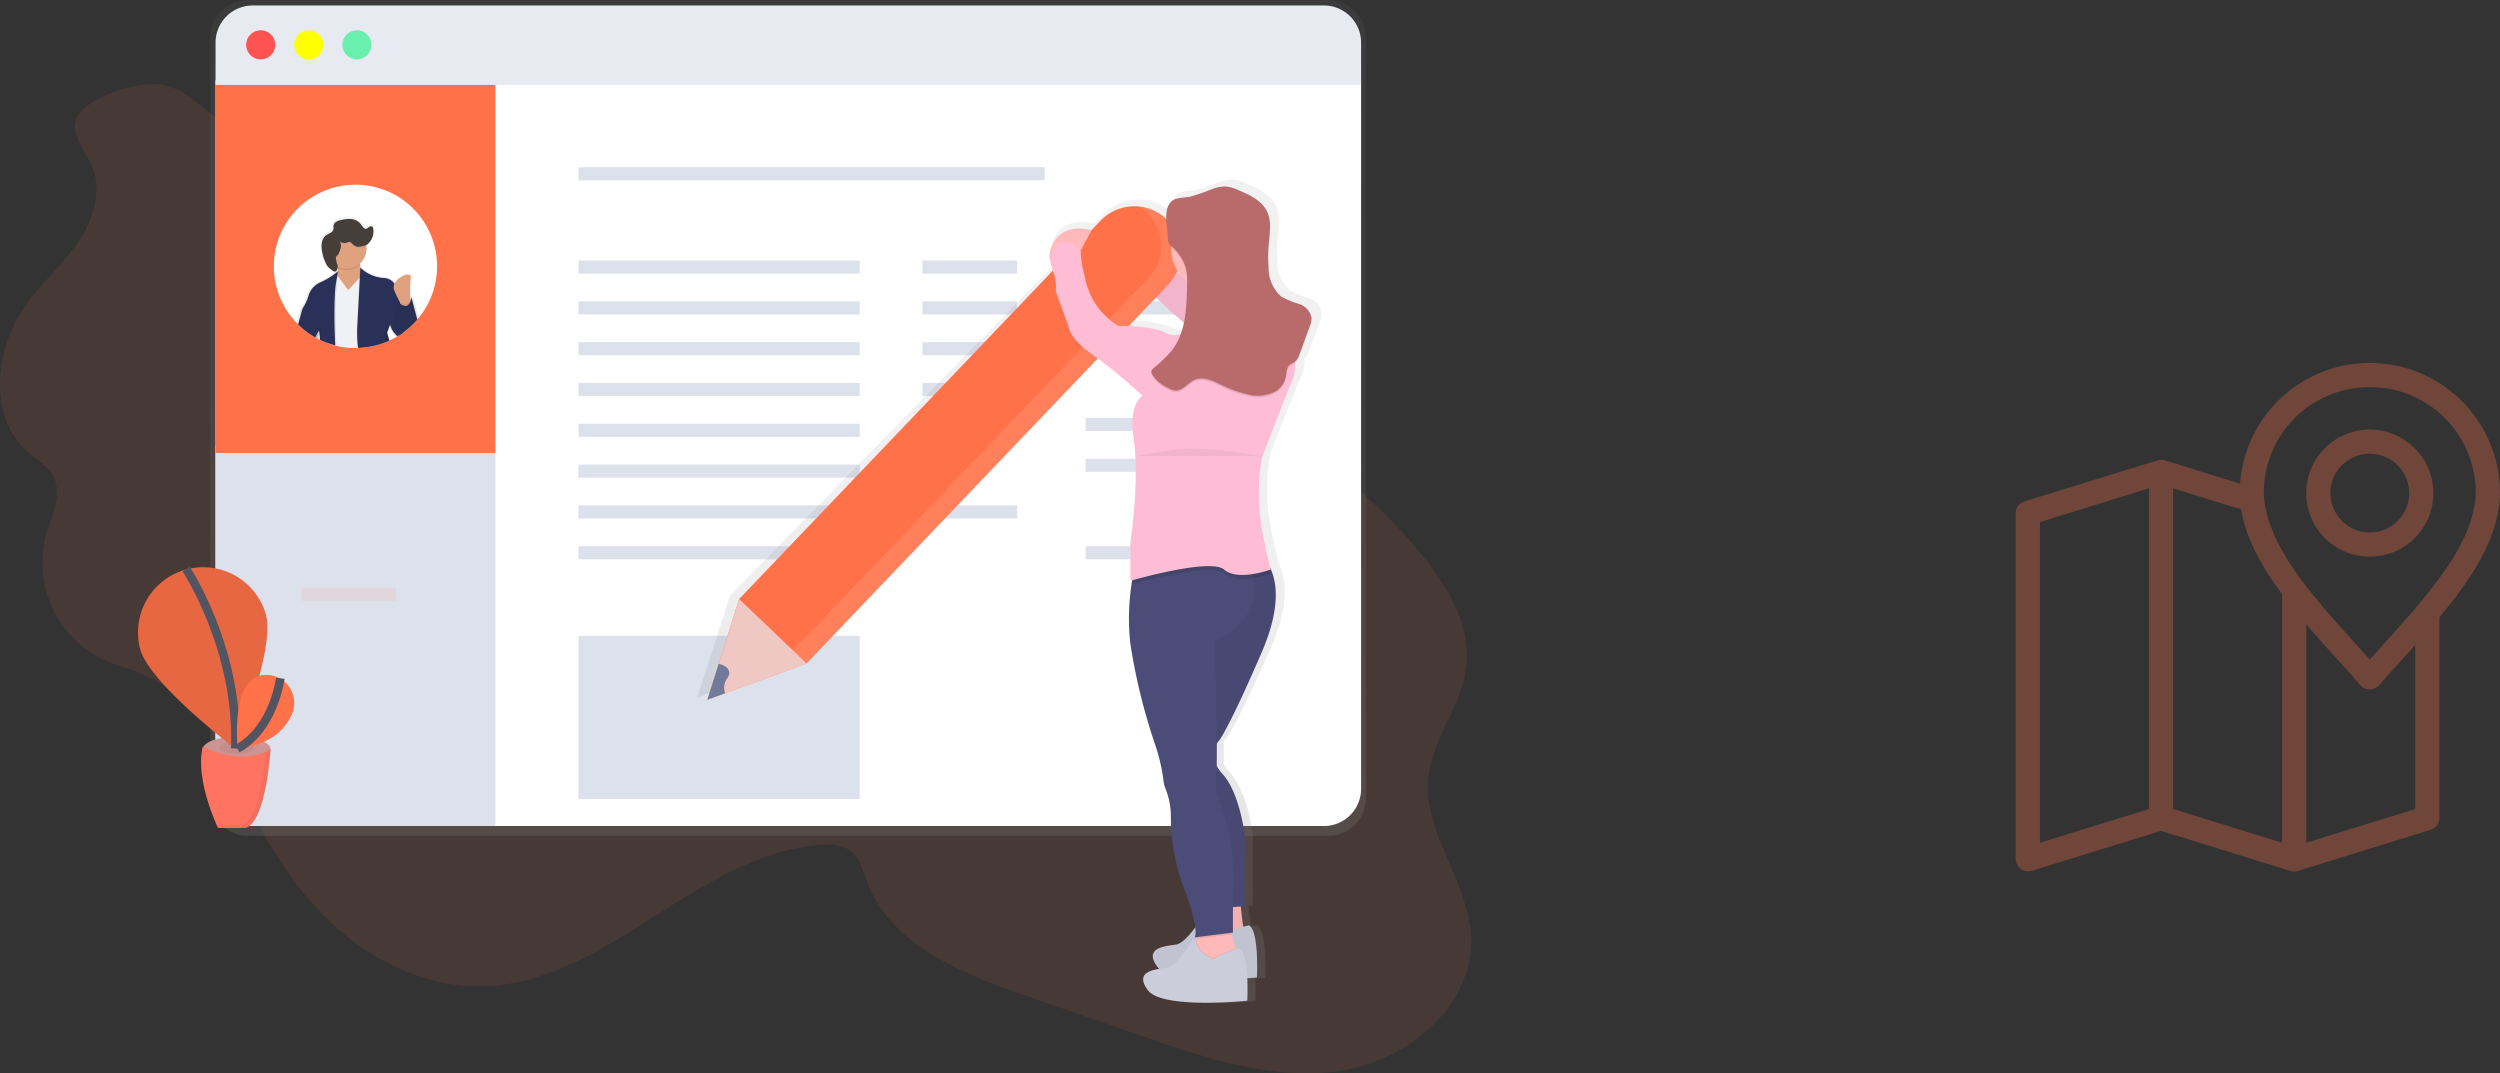 <svg xmlns="http://www.w3.org/2000/svg" xmlns:xlink="http://www.w3.org/1999/xlink" width="292.286" height="125.488" viewBox="0 0 292.286 125.488"><rect x="0" y="0" width="292.286" height="125.488" fill="#333333" stroke="none"/><defs><linearGradient id="a" x1="0.5" y1="1" x2="0.5" gradientUnits="objectBoundingBox"><stop offset="0" stop-color="gray" stop-opacity="0.251"/><stop offset="0.54" stop-color="gray" stop-opacity="0.122"/><stop offset="1" stop-color="gray" stop-opacity="0.102"/></linearGradient><linearGradient id="b" x1="0.501" y1="1" x2="0.501" y2="0" xlink:href="#a"/><linearGradient id="c" x1="0.704" y1="1" x2="0.704" y2="0" xlink:href="#a"/></defs><g transform="translate(-915 -670.115)"><g transform="translate(915.012 670.115)"><g transform="translate(-0.012 9.841)" opacity="0.1"><path d="M63.425,122.448c1.6,2.791.715,6.413-1.027,9.119s-4.22,4.854-6.151,7.435c-3.838,5.151-4.83,13.284.009,17.516,1.042.912,2.332,1.634,2.967,2.863.877,1.7.228,3.74-.434,5.537l-.055.148a12.613,12.613,0,0,0,8.091,16.424,20.016,20.016,0,0,1,9.825,6.173c2.231,2.7,3.52,6.026,4.992,9.2,2.66,5.737,6.094,11.223,10.839,15.4s10.937,6.946,17.257,6.718c14.436-.52,25.066-15.722,39.488-16.523a4.936,4.936,0,0,1,3.016.553c1.226.808,1.6,2.395,2.118,3.773,2.731,7.3,10.954,10.665,18.317,13.221l13.836,4.808c7.515,2.61,15.408,5.259,23.269,4.05s15.537-7.665,15.2-15.614c-.28-6.529-5.691-12.276-4.982-18.774.491-4.49,3.854-8.262,4.416-12.745.586-4.665-1.964-9.144-4.9-12.817-8.446-10.572-20.483-17.54-32.231-24.261-8.275-4.736-16.592-9.49-25.5-12.892-21.961-8.366-46.1-8.006-69.493-10.289-4.023-.393-8.229-.855-11.916-2.634-2.83-1.365-5.042-4.52-8.147-5.188-2.366-.509-5.866.542-7.932,1.692C60.527,117.455,61.565,119.211,63.425,122.448Z" transform="translate(-52.988 -113.521)" fill="#ff7249"/></g><path d="M340.042,50.93H213.683a4.4,4.4,0,0,0-4.383,4.426v88.863a4.4,4.4,0,0,0,4.383,4.426H340.042a4.4,4.4,0,0,0,4.383-4.426V55.356a4.4,4.4,0,0,0-4.383-4.426Z" transform="translate(-184.736 -50.93)" fill="url(#a)"/><path d="M347.184,110.81v82.814a4.346,4.346,0,0,1-4.346,4.346H217.6a4.346,4.346,0,0,1-4.346-4.346V110.81Z" transform="translate(-188.065 -101.395)" fill="#fff"/><path d="M245.967,382.3v44.474H217.6a4.39,4.39,0,0,1-4.346-4.431V382.3Z" transform="translate(-188.065 -330.201)" fill="#dde1ec"/><rect width="54.528" height="1.533" transform="translate(67.615 19.554)" fill="#dde1ec"/><rect width="32.886" height="1.533" transform="translate(67.615 30.459)" fill="#dde1ec"/><rect width="11.076" height="1.533" transform="translate(107.83 30.459)" fill="#dde1ec"/><g transform="translate(35.238 68.713)" opacity="0.1"><rect width="11.076" height="1.533" fill="#ff7249"/></g><rect width="11.076" height="1.533" transform="translate(107.83 44.773)" fill="#dde1ec"/><rect width="11.076" height="1.533" transform="translate(107.83 59.086)" fill="#dde1ec"/><rect width="11.076" height="1.533" transform="translate(107.83 35.231)" fill="#dde1ec"/><rect width="11.076" height="1.533" transform="translate(126.913 35.231)" fill="#dde1ec"/><rect width="11.076" height="1.533" transform="translate(107.83 40.001)" fill="#dde1ec"/><rect width="11.076" height="1.533" transform="translate(126.913 40.001)" fill="#dde1ec"/><rect width="11.076" height="1.533" transform="translate(126.913 48.862)" fill="#dde1ec"/><rect width="11.076" height="1.533" transform="translate(126.913 53.634)" fill="#dde1ec"/><rect width="11.076" height="1.533" transform="translate(126.913 63.858)" fill="#dde1ec"/><rect width="32.886" height="1.533" transform="translate(67.615 35.231)" fill="#dde1ec"/><rect width="32.886" height="1.533" transform="translate(67.615 40.001)" fill="#dde1ec"/><rect width="32.886" height="1.533" transform="translate(67.615 44.773)" fill="#dde1ec"/><rect width="32.886" height="1.533" transform="translate(67.615 49.544)" fill="#dde1ec"/><rect width="32.886" height="1.533" transform="translate(67.615 54.315)" fill="#dde1ec"/><rect width="32.886" height="1.533" transform="translate(67.615 59.086)" fill="#dde1ec"/><rect width="32.886" height="1.533" transform="translate(67.615 63.858)" fill="#dde1ec"/><rect width="32.717" height="43.622" transform="translate(25.185 9.33)" fill="#ff7249"/><path d="M347.184,59.344A4.346,4.346,0,0,0,342.839,55H217.6a4.346,4.346,0,0,0-4.346,4.346v4.942H347.184Z" transform="translate(-188.065 -54.36)" fill="#e8eaf1"/><circle cx="1.704" cy="1.704" r="1.704" transform="translate(28.763 3.536)" fill="#ff5252"/><circle cx="1.704" cy="1.704" r="1.704" transform="translate(34.386 3.536)" fill="#ff0"/><circle cx="1.704" cy="1.704" r="1.704" transform="translate(40.009 3.536)" fill="#69f0ae"/><path d="M275.7,197.831a9.5,9.5,0,0,1-2.126,6c-.052.064-.1.127-.157.19h0a.259.259,0,0,0-.028.035,9.6,9.6,0,0,1-1.646,1.508l-.079.058c-.109.077-.219.157-.33.223l-.077.049-.165.1a.832.832,0,0,1-.075.042.5.5,0,0,1-.064.039q-.363.212-.748.391c-.028.016-.06.028-.09.043s-.064.031-.1.044-.1.046-.157.066a9.287,9.287,0,0,1-1.7.535,9.513,9.513,0,0,1-1.69.206h-.311a9.525,9.525,0,0,1-2.228-.256l-.137-.033q-.481-.126-.943-.292c-.187-.069-.373-.145-.553-.225-.046-.02-.09-.039-.135-.061l-.137-.061-.12-.061h0l-.126-.064-.14-.074-.157-.09-.025-.014a9.579,9.579,0,0,1-1.852-1.369c-.047-.046-.1-.09-.142-.138s-.1-.1-.146-.148a9.542,9.542,0,1,1,16.387-6.644Z" transform="translate(-224.615 -166.69)" fill="#fff"/><path d="M287.209,221.37a2.735,2.735,0,0,1-.093.42.382.382,0,0,1-.021.063c0-.06-.011-.123-.014-.19h0a10.669,10.669,0,0,1,.053-2.459c.134-.615-.84-.428-1.489.123h0a1.712,1.712,0,0,0-.453.568c-.014-.019-.028-.036-.044-.055a1.714,1.714,0,0,0-1.289-.637,4.388,4.388,0,0,1-2.74-1.2c-.031-.127-.055-.253-.074-.38a1.045,1.045,0,0,0-.017-.119,2.369,2.369,0,0,0,.728-1.228v-.019a2.373,2.373,0,0,0,.06-.522,1.856,1.856,0,0,0-.008-.211.257.257,0,0,0-.008-.077c-.008-.025,0-.06-.013-.088a1.041,1.041,0,0,0,.115-.06,1.318,1.318,0,0,0,.509-.577v-.013a2.151,2.151,0,0,0,.1-.261h0a3.151,3.151,0,0,0,.131-.786c0-.033,0-.066,0-.1,0-.206-.041-.464-.242-.506-.266-.057-.459.344-.728.3a.408.408,0,0,1-.211-.127c-.182-.181-.305-.414-.487-.6a1.666,1.666,0,0,0-1.041-.442,3.931,3.931,0,0,0-1.145.105,1.928,1.928,0,0,0-.591.2.7.7,0,0,0-.354.486.688.688,0,0,0,0,.134v.2a.749.749,0,0,1-.011.086.718.718,0,0,1-.363.434c-.167.1-.352.168-.511.281a1.338,1.338,0,0,0-.492.786,2.08,2.08,0,0,0-.055.533,3.519,3.519,0,0,0,.027.484,5.2,5.2,0,0,0,.45,1.56,2.5,2.5,0,0,0,.223.393h0a.975.975,0,0,0,.068.086,2.373,2.373,0,0,0,.508.429l.108.074a.314.314,0,0,0,.269.069.285.285,0,0,0,.082-.047.629.629,0,0,0,.2-.5v-.025a.163.163,0,0,1,0,.027.256.256,0,0,1,0,.036h.016a2.359,2.359,0,0,1,0,.241.9.9,0,0,1,0,.1v.055l-.025.022h0c-.052.044-.146.121-.277.223h0a8.316,8.316,0,0,1-1.767,1.052,2.516,2.516,0,0,0-1.448,1.608,5.644,5.644,0,0,1-.687,1.489c-.075.11-.283.943-.525,1.8.047.052.1.1.146.148l.141.138a9.584,9.584,0,0,0,1.852,1.369l.025.014.157.09.14.074c0-.118-.016-.226-.024-.329a1.56,1.56,0,0,0-.016-.176c.036-.06.068-.113.1-.157,0,.046.011.1.016.157h0c.017.157.035.351.053.572a1.621,1.621,0,0,0,.016.22c0-.077-.008-.157-.014-.22l.119.061.137.061c.044.022.088.041.135.061.181.08.366.157.553.225a9.674,9.674,0,0,0,.943.292l.137.033a9.528,9.528,0,0,0,2.231.263h.311a9.512,9.512,0,0,0,1.7-.212,9.284,9.284,0,0,0,1.7-.535l.157-.066c.035-.014.066-.028.1-.044s.061-.027.09-.042c-.157-.552-.242-.906-.242-.906l.207-.533.025-.064.063-.165h0a.179.179,0,0,0,.017.061h0a2.5,2.5,0,0,0,.739,1.178.839.839,0,0,0,.075-.042l.165-.1.077-.049c.113-.074.222-.146.33-.223l.079-.058a9.591,9.591,0,0,0,1.646-1.508l.028-.035h0c.053-.063.105-.126.157-.19Zm-1.371.717a.187.187,0,0,1,.014.024l-.013-.011Z" transform="translate(-238.952 -186.83)" fill="url(#b)"/><path d="M297.494,250.412v.013l.011.011C297.5,250.426,297.5,250.42,297.494,250.412Zm-9.616,4.717c-.016-.22-.031-.418-.046-.588-.011-.119-.022-.226-.031-.314a.027.027,0,0,1,0-.013v-.063a3.617,3.617,0,0,0-.371.739l.025.014.157.09.14.074.126.064a1.626,1.626,0,0,0,.016.22c-.008-.076-.011-.148-.016-.219Zm2.093-8.988h0l.008.014h0a.039.039,0,0,1,0,.011.063.063,0,0,0-.008-.02Z" transform="translate(-250.582 -215.448)" fill="url(#c)"/><path d="M300.051,235.93s-.568,2.55.992,3.9-3.684,2.4-4.608,1.275.642-1.7.642-1.7.786-.638,0-2.55Z" transform="translate(-257.925 -206.844)" fill="#e0a17e"/><path d="M300.705,262.552a9.518,9.518,0,0,1-1.69.206H298.7a9.518,9.518,0,0,1-2.226-.259l-.137-.033q-.481-.126-.943-.292l-.157-2.358.682-3.266.4-1.924.113-.538.115.157.025.035.031.041,1.258,1.674,1.288-1.387.066-.072.354-.382.134-.143.063.486.226,1.747.42,3.221Z" transform="translate(-257.164 -222.081)" fill="#f0f1f5"/><path d="M323.495,258.258c-.108.077-.219.157-.33.223l-.077.049-.165.1a.838.838,0,0,1-.076.042.5.5,0,0,1-.064.039,2.528,2.528,0,0,1-.753-1.11q-.028-.082-.047-.167a.15.15,0,0,1,0-.027l-.09.236-.275.681s.082.333.228.862q-.077.036-.157.066a9.287,9.287,0,0,1-1.7.535,9.513,9.513,0,0,1-1.69.206h-.086a15.636,15.636,0,0,1-.083-2.2l.208-3.957.105-2,.058-1.1s.02.022.06.058.066.063.113.105h0a4.245,4.245,0,0,0,2.516,1.039,1.67,1.67,0,0,1,1.308.695,3.081,3.081,0,0,1,.533,1.36l.047.432h0l.013.123.017.157Z" transform="translate(-276.445 -219.325)" opacity="0.1"/><path d="M323.96,257.536l-.079.058c-.108.077-.219.157-.33.223l-.077.049-.165.1a2.607,2.607,0,0,1-.814-1.135h0a.439.439,0,0,1-.019-.057c-.017-.055-.033-.113-.046-.17l-.065.168-.088.228-.2.525s.093.377.256.959c-.033.016-.064.031-.1.044s-.1.046-.157.066a9.283,9.283,0,0,1-1.7.535,9.511,9.511,0,0,1-1.69.206,15.639,15.639,0,0,1-.1-2.346l.2-3.835.107-2.044.052-.964.009-.2a.312.312,0,0,0,.027.027,4.259,4.259,0,0,0,2.673,1.178,1.67,1.67,0,0,1,1.3.678,3.072,3.072,0,0,1,.547,1.377l.083.775V254h0l.017.157Z" transform="translate(-276.832 -218.659)" fill="#293158"/><path d="M280.13,253v.1l-.025.365-.088,1.248s-.052.36-.09,1.171c-.055,1.069-.088,2.921.039,5.77l-.137-.033q-.481-.126-.943-.292c-.187-.069-.373-.145-.553-.225-.046-.02-.09-.039-.135-.061-.046-.629-.1-1.014-.1-1.014a1.83,1.83,0,0,0-.107.157c-.027.042-.06.094-.094.157l-.008.014h0q-.046.079-.1.179a2.659,2.659,0,0,0-.116.256l-.157-.09-.025-.014a9.581,9.581,0,0,1-1.852-1.369c.253-.891.472-1.788.55-1.9a5.465,5.465,0,0,0,.668-1.457,2.47,2.47,0,0,1,1.415-1.572A5.739,5.739,0,0,0,280.127,253h0Z" transform="translate(-240.646 -221.23)" opacity="0.1"/><path d="M279.3,252.585a8.5,8.5,0,0,1-2.014,1.269,2.47,2.47,0,0,0-1.415,1.572,5.464,5.464,0,0,1-.668,1.457c-.077.115-.3,1.013-.55,1.906.046.047.094.093.142.138a9.575,9.575,0,0,0,1.852,1.369l.025.014a3.6,3.6,0,0,1,.346-.667l.008-.013c.055-.082.09-.126.09-.126s.014.1.035.291.047.472.072.8l.137.061c.044.022.088.041.135.061.181.08.366.157.553.225a9.7,9.7,0,0,0,.943.293c-.129-2.821-.1-4.679-.049-5.775.041-.884.1-1.275.1-1.275l.2-1.148.057-.324.027-.157Z" transform="translate(-239.812 -220.859)" fill="#293158"/><path d="M303.426,239.178a2.329,2.329,0,0,1-1.02-.234,4.583,4.583,0,0,0-.325-1.184l2.975-.92a5.7,5.7,0,0,0-.061,1.729,2.33,2.33,0,0,1-1.568.608Z" transform="translate(-262.929 -207.611)" opacity="0.1"/><circle cx="2.338" cy="2.338" r="2.338" transform="translate(38.159 26.75)" fill="#e0a17e"/><g transform="translate(44.962 37.944)" opacity="0.1"><path d="M339.326,294.262c-.184-.646-.286-1.071-.286-1.071l.354-.921a1.987,1.987,0,0,0,.121.377l.008.02-.2.525s.093.377.256.959c-.033.016-.064.031-.1.044S339.376,294.242,339.326,294.262Z" transform="translate(-339.04 -292.27)"/></g><path d="M347.733,258.589a13.754,13.754,0,0,1,0-3.047c.212-.992-2.479.142-1.913,1.487a11.567,11.567,0,0,0,1.134,2.126Z" transform="translate(-299.726 -223.055)" fill="#e0a17e"/><path d="M348.541,273.809a9.6,9.6,0,0,1-1.646,1.508l-.079.058c-.108.077-.219.157-.33.223a6.642,6.642,0,0,1-.676-.964l-.02-.036.568-2.976.06.061c.025.024.058.055.1.086h.008c.294.252.915.629,1.214-.248a2.648,2.648,0,0,0,.108-.472l.058.217h0l.035.127.629,2.373h0Z" transform="translate(-299.767 -236.442)" opacity="0.1"/><path d="M348.541,274.585a9.594,9.594,0,0,1-1.646,1.508l-.079.058c-.108.077-.219.157-.33.223l-.077.049a6.868,6.868,0,0,1-.619-.909l.02-.105.547-2.871a1.1,1.1,0,0,0,.077.079l.1.086a1.536,1.536,0,0,0,.14.107c.326.223.821.391,1.072-.393a2.646,2.646,0,0,0,.1-.447l.072.267Z" transform="translate(-299.767 -237.217)" fill="#293158"/><path d="M348.541,274.585a9.594,9.594,0,0,1-1.646,1.508l-.079.058c-.108.077-.219.157-.33.223l-.077.049a6.868,6.868,0,0,1-.619-.909l.02-.105.547-2.871a1.1,1.1,0,0,0,.077.079l.1.086a1.536,1.536,0,0,0,.14.107c.326.223.821.391,1.072-.393a2.646,2.646,0,0,0,.1-.447l.072.267Z" transform="translate(-299.767 -237.217)" opacity="0.02"/><path d="M289.748,294.057l-.008.013v-.024a1.725,1.725,0,0,1,.269-.646s.105.7.2,1.748c-.046-.02-.09-.039-.135-.061l-.137-.061c-.024-.338-.049-.613-.072-.8s-.035-.291-.035-.291S289.8,293.975,289.748,294.057Z" transform="translate(-252.529 -255.278)" opacity="0.1"/><path d="M295.08,217.045a.641.641,0,0,1,.4-.072.458.458,0,0,1,.157.11,1.4,1.4,0,0,0,.615.431,1.189,1.189,0,0,0,.461-.02,2.2,2.2,0,0,0,.758-.231,1.918,1.918,0,0,0,.728-1.607c.011-.206-.031-.472-.234-.516-.258-.055-.447.336-.708.294a.4.4,0,0,1-.2-.124c-.178-.178-.3-.406-.472-.585a1.621,1.621,0,0,0-1.013-.434,3.785,3.785,0,0,0-1.115.105,1.831,1.831,0,0,0-.574.2.69.69,0,0,0-.346.472c-.017.137.019.278-.008.413a.7.7,0,0,1-.352.426,5.194,5.194,0,0,0-.5.277,1.316,1.316,0,0,0-.48.764,2.589,2.589,0,0,0-.025.917,5.074,5.074,0,0,0,.437,1.528,2.165,2.165,0,0,0,.285.472,2.645,2.645,0,0,0,.574.472.349.349,0,0,0,.288.086.25.25,0,0,0,.08-.047.719.719,0,0,0,.157-.728,4.091,4.091,0,0,1-.182-.761.366.366,0,0,1,.041-.212.946.946,0,0,1,.142-.143.856.856,0,0,0,.157-.266,2.6,2.6,0,0,0,.244-.764,1.03,1.03,0,0,0-.137-.629A.813.813,0,0,0,295.08,217.045Z" transform="translate(-254.555 -188.601)" opacity="0.1"/><path d="M295.08,216.525a.642.642,0,0,1,.4-.072.458.458,0,0,1,.157.11,1.4,1.4,0,0,0,.615.431,1.188,1.188,0,0,0,.461-.02,2.2,2.2,0,0,0,.758-.231,1.918,1.918,0,0,0,.728-1.607c.011-.206-.031-.472-.234-.516-.258-.055-.447.336-.708.294a.4.4,0,0,1-.2-.124c-.178-.178-.3-.406-.472-.585a1.621,1.621,0,0,0-1.013-.434,3.786,3.786,0,0,0-1.115.105,1.829,1.829,0,0,0-.574.2.69.69,0,0,0-.346.472c-.017.137.019.278-.008.413a.7.7,0,0,1-.352.426,5.215,5.215,0,0,0-.5.277,1.316,1.316,0,0,0-.48.764,2.589,2.589,0,0,0-.025.917,5.074,5.074,0,0,0,.437,1.528,2.165,2.165,0,0,0,.285.472,2.643,2.643,0,0,0,.574.472.349.349,0,0,0,.288.086.25.25,0,0,0,.08-.047.719.719,0,0,0,.157-.728,4.091,4.091,0,0,1-.182-.761.366.366,0,0,1,.041-.212.944.944,0,0,1,.142-.143.856.856,0,0,0,.157-.266,2.6,2.6,0,0,0,.244-.764,1.03,1.03,0,0,0-.137-.629A.813.813,0,0,0,295.08,216.525Z" transform="translate(-254.555 -188.163)" fill="#463e3b"/><ellipse cx="3.96" cy="1.454" rx="3.96" ry="1.454" transform="translate(23.701 86.135)" fill="#cd9494"/><ellipse cx="2.02" cy="0.742" rx="2.02" ry="0.742" transform="translate(25.641 86.685)" opacity="0.05"/><path d="M202.692,606s4.365,2.424,7.921.324c0,0-.484,8.407-2.91,9.215h-3.231S201.723,609.874,202.692,606Z" transform="translate(-178.993 -518.73)" fill="#ff7361"/><path d="M170.466,477.912c1.112,4.061-3.627,15.63-3.627,15.63s-9.966-7.547-11.078-11.606a7.623,7.623,0,0,1,14.705-4.023Z" transform="translate(-139.386 -406.05)" fill="#ff7249"/><path d="M170.466,477.912c1.112,4.061-3.627,15.63-3.627,15.63s-9.966-7.547-11.078-11.606a7.623,7.623,0,0,1,14.705-4.023Z" transform="translate(-139.386 -406.05)" opacity="0.1"/><path d="M191.45,474.17s6.2,9.366,5.737,20.969" transform="translate(-169.693 -407.627)" fill="none" stroke="#535461" stroke-miterlimit="10" stroke-width="1"/><path d="M234.144,553.173s-5.632-3.061-4.913,8.237c0,0,4.693-.168,6.358-4a3.321,3.321,0,0,0-1.362-4.193Z" transform="translate(-201.48 -473.89)" fill="#ff7249"/><path d="M234.576,555.32s-.726,5.865-5.006,8.218" transform="translate(-201.819 -476.018)" fill="none" stroke="#535461" stroke-miterlimit="10" stroke-width="1"/><path d="M219.932,608.278c-.157,1.934-.835,7.94-2.865,8.617h-2.9c.093.206.149.324.149.324h3.234c2.423-.81,2.909-9.22,2.909-9.22A5.893,5.893,0,0,1,219.932,608.278Z" transform="translate(-188.84 -520.416)" opacity="0.05"/><rect width="32.886" height="19.085" transform="translate(67.615 74.337)" fill="#dde1ec"/><path d="M644.462,200.179a1.364,1.364,0,0,0,0-.186,2.166,2.166,0,0,0-1.509-1.618,10.654,10.654,0,0,1-2.171-.888,4.483,4.483,0,0,1-1.513-3.47c-.03-.4-.042-.8-.044-1.209s.025-.851.063-1.275a21.253,21.253,0,0,0,.157-2.14,4.112,4.112,0,0,0-.377-1.957c-.641-1.267-2.082-1.915-3.415-2.467a3.593,3.593,0,0,0-3.311-.1,26.742,26.742,0,0,1-2.693.89,12.186,12.186,0,0,0-1.572.209c-.978.358-1.187,1.237-1.171,2.2v.182c-.1-.09-.2-.175-.3-.256l-.06-.047a3.622,3.622,0,0,0-.335-.241l-.057-.036a5.632,5.632,0,0,0-.753-.41l-.039-.017q-.2-.086-.4-.157l-.025-.009a5.736,5.736,0,0,0-.859-.226h0a5.718,5.718,0,0,0-5.113,1.607l-1.08,1.1h0c-4.91-1.1-5.13,3.165-5.13,3.165l.036-.008-.013.03a15.2,15.2,0,0,0,.423,1.6l-37.918,38.729-3.833,11.88,2.152-.767,9.833-3.512,35.209-35.967a65.862,65.862,0,0,1,5.374,4.382s-1.7.9-1.069,5.011c.769,5.031-.387,12.193-.387,12.193v4.632l.217-.06c-.027.157-.055.314-.082.5a26.429,26.429,0,0,0-.135,7.031,69.227,69.227,0,0,0,2.905,11.625,21.209,21.209,0,0,1,1.066,4.253,3.967,3.967,0,0,0,.248,1.093,8.689,8.689,0,0,1,.679,3.281,23.275,23.275,0,0,0,1.493,8.292,22.128,22.128,0,0,1,1.454,4.874c-.7.921-1.607,1.926-2.325,2.027-1.355.189-3.971.377-2.228,2.646a1.609,1.609,0,0,0,.2.215c-1.324.214-2.78.686-1.365,2.525,1.744,2.269,12.01,1.229,12.01,1.229s.066-1.258,0-2.645c.72-.05,1.165-.1,1.165-.1s.291-5.482-.969-6.144a2.658,2.658,0,0,0-.679.167c-.135-.758-.239-1.7-.3-2.4l.5-.038v-8.223s-.582-5.1-2.712-7.372a4.585,4.585,0,0,1-.7-.943c.016-.656.017-1.572.009-2.63a2.183,2.183,0,0,1,.3-.4s1.162-1.415,5.133-10.4c2.343-5.3,1.821-8.355,1-9.974-.157-.575-.566-2.218-1.1-5.243a23.214,23.214,0,0,1,.1-7.657s2.516-6.522,3.681-9.168a4.306,4.306,0,0,0,.327-2.02,1.935,1.935,0,0,0,.58-.943l1.193-3.184a2.551,2.551,0,0,0,.233-1.069Zm-16.207-5.732a4.842,4.842,0,0,0,.432.575h0s-.178-.186-.472-.484C628.23,194.508,628.242,194.477,628.255,194.447Zm-5.868,6.536,3.285-3.355c1.135,1.038,2.35,2.1,3.366,2.97a9.72,9.72,0,0,1-.384,1.316,1.786,1.786,0,0,1-1.729-.1A12.2,12.2,0,0,0,622.387,200.982Z" transform="translate(-489.948 -163.513)" fill="url(#a)"/><path d="M868.817,210.5s-2.435,1.406-1.686,3.38a6.684,6.684,0,0,1,3.56,2.624c1.03,1.874,8.995,8.619,8.995,8.619l5.808-2.91s-2.02-2.7-8.411-4.581c0,0-3.773-4.039-5.08-4.787A27.966,27.966,0,0,1,868.817,210.5Z" transform="translate(-739.02 -185.412)" fill="#febdd5"/><path d="M868.817,210.5s-2.435,1.406-1.686,3.38a6.684,6.684,0,0,1,3.56,2.624c1.03,1.874,8.995,8.619,8.995,8.619l5.808-2.91s-2.02-2.7-8.411-4.581c0,0-3.773-4.039-5.08-4.787A27.966,27.966,0,0,1,868.817,210.5Z" transform="translate(-739.02 -185.412)" opacity="0.05"/><path d="M582.747,250.214l42.259-44.238a5.453,5.453,0,0,1,7.7-.176h0a5.453,5.453,0,0,1,.176,7.7l-42.252,44.244-11.594,4.245Z" transform="translate(-496.344 -180.18)" fill="#ff7249"/><path d="M630.373,205.266h0a5.453,5.453,0,0,1,.176,7.7l-42.257,44.238-8.7,3.184L579,262.241,590.594,258l42.263-44.222a5.453,5.453,0,0,0-.176-7.7h0a5.428,5.428,0,0,0-3.193-1.479A5.471,5.471,0,0,1,630.373,205.266Z" transform="translate(-496.311 -180.431)" fill="#fff" opacity="0.1"/><path d="M529.747,445.45l7.886,7.533-9.512,3.481-2.082.761,1.319-4.187Z" transform="translate(-443.344 -375.415)" fill="#efc8c4"/><path d="M580.326,544.63a2.322,2.322,0,0,1,.811.325.924.924,0,0,1,.415.906,2.174,2.174,0,0,1-.327.593,1.85,1.85,0,0,0-.137,1.6l-2.088.761Z" transform="translate(-496.311 -467.009)" fill="#727a9c"/><path d="M956.577,718.775s.281,4.122.75,4.591-4.217.75-4.217.75l.656-5.346Z" transform="translate(-811.602 -613.77)" fill="#ffb9b9"/><path d="M956.577,718.775s.281,4.122.75,4.591-4.217.75-4.217.75l.656-5.346Z" transform="translate(-811.602 -613.77)" opacity="0.05"/><path d="M921.447,732.031a9,9,0,0,0-3,1.218,3.254,3.254,0,0,1-2.248-2.53s-1.967,3.372-3.28,3.56-3.841.374-2.156,2.624,11.617,1.219,11.617,1.219S922.665,732.687,921.447,732.031Z" transform="translate(-775.442 -623.841)" fill="#cbcdda"/><path d="M921.447,732.031a9,9,0,0,0-3,1.218,3.254,3.254,0,0,1-2.248-2.53s-1.967,3.372-3.28,3.56-3.841.374-2.156,2.624,11.617,1.219,11.617,1.219S922.665,732.687,921.447,732.031Z" transform="translate(-775.442 -623.841)" opacity="0.05"/><path d="M946.155,741.015l-.656,1.78-4.309-1.219.245-1.767.06-.426.157-1.179s3.654-.943,3.654-.472a7.265,7.265,0,0,0,.24,1.141c.157.576.338,1.233.472,1.665C946.1,740.828,946.155,741.015,946.155,741.015Z" transform="translate(-801.556 -629.639)" fill="#ffb9b9"/><path d="M930.869,485.3a2.559,2.559,0,0,0-.008,2.607,4.536,4.536,0,0,0,.673.934c2.061,2.248,2.624,7.308,2.624,7.308V504.3l-1.406.108-2.248.173-3.38-13.864s-1.967-10.119-1.03-11.9,1.78-12.929,1.78-12.929l.778-.8,1.846-1.912h5.346a3.591,3.591,0,0,1,1.039,1.162c.9,1.484,1.7,4.57-.758,10.268-3.841,8.9-4.965,10.306-4.965,10.306A2.163,2.163,0,0,0,930.869,485.3Z" transform="translate(-788.619 -398.356)" fill="#4c4c78"/><path d="M930.869,485.3a2.559,2.559,0,0,0-.008,2.607,4.536,4.536,0,0,0,.673.934c2.061,2.248,2.624,7.308,2.624,7.308V504.3l-1.406.108-2.248.173-3.38-13.864s-1.967-10.119-1.03-11.9,1.78-12.929,1.78-12.929l.778-.8,1.846-1.912h5.346a3.591,3.591,0,0,1,1.039,1.162c.9,1.484,1.7,4.57-.758,10.268-3.841,8.9-4.965,10.306-4.965,10.306A2.163,2.163,0,0,0,930.869,485.3Z" transform="translate(-788.619 -398.356)" opacity="0.05"/><path d="M947.188,738.877l-4.058.506.157-1.179s3.654-.943,3.654-.472A7.262,7.262,0,0,0,947.188,738.877Z" transform="translate(-803.191 -629.639)" opacity="0.1"/><path d="M902.506,465.739s.233,7.375.272,12.01c.008,1.049,0,1.958-.008,2.607a5.766,5.766,0,0,1-.075,1.028,6.522,6.522,0,0,0,.281,2.717,27.04,27.04,0,0,1,1.687,11.617v4.122l-4.5.563s.75-.563-1.311-6a23.719,23.719,0,0,1-1.445-8.22,8.8,8.8,0,0,0-.657-3.251,4.013,4.013,0,0,1-.233-1.085,21.466,21.466,0,0,0-1.03-4.217,70,70,0,0,1-2.811-11.525,26.83,26.83,0,0,1,.13-6.97,17.409,17.409,0,0,1,.338-1.744s9.158-5.764,12.617-1.78a4.51,4.51,0,0,1,.786,1.311,8.66,8.66,0,0,1,.442,1.459C908.053,463.679,902.506,465.739,902.506,465.739Z" transform="translate(-760.529 -390.808)" fill="#4c4c78"/><circle cx="4.778" cy="4.778" r="4.778" transform="translate(136.918 24.34)" fill="#ffb9b9"/><path d="M935.994,239.567s1.967,5.528,0,8.432,6.276,1.967,6.276,1.967l3.185-3.841s-3.748,0-3.931-6.558S935.994,239.567,935.994,239.567Z" transform="translate(-796.921 -207.452)" fill="#ffb9b9"/><path d="M910.6,457.885a12.287,12.287,0,0,1-2.088.524,4.258,4.258,0,0,1-3.347-.524c-.472-.421-1.652-.472-3.064-.338a52.543,52.543,0,0,0-7.768,1.613,17.447,17.447,0,0,1,.338-1.744s9.158-5.764,12.617-1.78h2a3.591,3.591,0,0,1,1.039,1.162C910.5,457.544,910.6,457.885,910.6,457.885Z" transform="translate(-762.063 -390.824)" opacity="0.1"/><path d="M946.155,752.856l-.656,1.78-4.309-1.218.245-1.767a3.031,3.031,0,0,0,2,1.86,15.278,15.278,0,0,1,2.578-1.129C946.1,752.669,946.155,752.856,946.155,752.856Z" transform="translate(-801.556 -641.48)" opacity="0.1"/><path d="M914.3,749.311a9,9,0,0,0-3,1.218,3.255,3.255,0,0,1-2.248-2.53s-1.967,3.372-3.28,3.559-3.841.371-2.154,2.624,11.617,1.218,11.617,1.218S915.519,749.967,914.3,749.311Z" transform="translate(-769.42 -638.404)" fill="#cbcdda"/><path d="M833.19,224.172s.212-4.228,4.962-3.137l-1.219,2.284Z" transform="translate(-710.536 -194.139)" fill="#ffb9b9"/><path d="M855.48,242.425s-4.591-.75-5.809-1.687a1.9,1.9,0,0,1-2.624.843c-1.681-.937-5.621-.843-5.621-.843a8.482,8.482,0,0,1-3.931-5.809,11.406,11.406,0,0,1-.472-3.091s-2.435-2.53-3.654.843c.472,2.343.843,2.156.75,4.028l1.5,4.122s.094,1.406,2.811,3.28a60.522,60.522,0,0,1,5.809,4.778s-1.64.89-1.03,4.965c.744,4.981-.374,12.086-.374,12.086v4.591s9.369-2.717,10.962-1.311,5.434,0,5.434,0a53.366,53.366,0,0,1-1.124-5.434,23.666,23.666,0,0,1,.094-7.589s2.435-6.465,3.56-9.088-.843-6.184-2.811-7.495-2.7-.524-2.7-.524S859.691,241.582,855.48,242.425Z" transform="translate(-710.688 -202.627)" fill="#febdd5"/><path d="M911.085,196.745a1.662,1.662,0,0,0,.1.572,1.8,1.8,0,0,0,.439.546,5.461,5.461,0,0,1,1.564,2.45,7.457,7.457,0,0,1,.148,1.981c-.041,2.69-.157,5.594-1.814,7.7a16.8,16.8,0,0,1-2.133,2.055.643.643,0,0,0-.223.307.561.561,0,0,0,.069.371,4.008,4.008,0,0,0,1.748,1.546,2.216,2.216,0,0,0,1,.379c.852.028,1.415-.873,2.19-1.226,1.129-.516,2.395.2,3.516.736a12.385,12.385,0,0,0,2.538.885,4.489,4.489,0,0,0,3.564-.358,2.722,2.722,0,0,0,1.11-1.737c.082-.458.069-.989.415-1.3.179-.157.423-.226.615-.368a1.9,1.9,0,0,0,.569-.943l1.154-3.155a2.6,2.6,0,0,0,.225-1.06,2.122,2.122,0,0,0-1.459-1.6,10.035,10.035,0,0,1-2.1-.88,4.5,4.5,0,0,1-1.464-3.44,16.577,16.577,0,0,1,.019-2.649c.115-1.307.37-2.7-.212-3.876-.621-1.258-2.014-1.9-3.3-2.445a4.523,4.523,0,0,0-1.542-.447,4.4,4.4,0,0,0-1.66.351,25.9,25.9,0,0,1-2.605.882,11.542,11.542,0,0,0-1.517.208C910.279,192.888,911.085,195.331,911.085,196.745Z" transform="translate(-774.558 -168.797)" opacity="0.1"/><path d="M911.077,195.521a1.656,1.656,0,0,0,.1.572,1.806,1.806,0,0,0,.439.546,5.462,5.462,0,0,1,1.564,2.45,7.458,7.458,0,0,1,.148,1.981c-.041,2.69-.157,5.594-1.814,7.7a16.809,16.809,0,0,1-2.133,2.055.641.641,0,0,0-.225.3.56.56,0,0,0,.069.371,4.008,4.008,0,0,0,1.748,1.546,2.216,2.216,0,0,0,1,.379c.852.028,1.415-.873,2.19-1.226,1.129-.516,2.395.2,3.516.736a12.4,12.4,0,0,0,2.538.885,4.49,4.49,0,0,0,3.564-.358,2.722,2.722,0,0,0,1.11-1.737c.082-.457.069-.989.415-1.3.179-.157.423-.226.615-.368a1.9,1.9,0,0,0,.569-.943l1.154-3.155a2.592,2.592,0,0,0,.225-1.06,2.122,2.122,0,0,0-1.459-1.6,10.032,10.032,0,0,1-2.1-.88,4.5,4.5,0,0,1-1.464-3.44,16.577,16.577,0,0,1,.019-2.649c.115-1.307.37-2.7-.212-3.876-.621-1.258-2.014-1.9-3.3-2.445a4.522,4.522,0,0,0-1.542-.447,4.4,4.4,0,0,0-1.66.351,25.915,25.915,0,0,1-2.605.882,11.546,11.546,0,0,0-1.517.208C910.27,191.669,911.077,194.108,911.077,195.521Z" transform="translate(-774.549 -167.76)" fill="#b96b6b"/><path d="M897.41,385.386s.747-.178,4.495-.744,10.306.75,10.306.75" transform="translate(-764.659 -332.055)" opacity="0.05"/></g><g transform="translate(1123.667 29.55)" opacity="0.3"><g transform="translate(27 683)"><g transform="translate(0 0)"><path d="M51.4,960.358a15.216,15.216,0,0,0-15.172,14.111l-8.825-2.743a1.418,1.418,0,0,0-.553-.044c-.1,0-15.858,4.866-15.858,4.866a1.457,1.457,0,0,0-1,1.371V1018.4a1.485,1.485,0,0,0,1.836,1.349l15.15-4.689,15.15,4.689a1.43,1.43,0,0,0,.84,0l15.57-4.822a1.455,1.455,0,0,0,1-1.349V990.084c.617-.739,1.233-1.492,1.814-2.256,2.858-3.764,5.188-7.851,5.264-12.253,0-.015,0-.03,0-.044A15.209,15.209,0,0,0,51.4,960.358Zm0,2.831a12.338,12.338,0,0,1,12.385,12.32c0,.007,0,.015,0,.022-.067,3.394-1.995,7.024-4.689,10.572-2.369,3.12-5.208,6.125-7.7,8.936-2.489-2.813-5.33-5.79-7.7-8.914-2.689-3.548-4.622-7.2-4.689-10.594,0-.008,0-.015,0-.022A12.337,12.337,0,0,1,51.4,963.189Zm0,4.955a7.432,7.432,0,1,0,7.431,7.432A7.453,7.453,0,0,0,51.4,968.143Zm0,2.831a4.6,4.6,0,1,1-4.6,4.6A4.579,4.579,0,0,1,51.4,970.974ZM25.57,975.022v37.49l-12.739,3.937v-37.49Zm2.831,0,7.962,2.455c.568,3.518,2.484,6.816,4.777,9.909,0,0,0,.017,0,.022v29.041L28.4,1012.512Zm15.57,15.9c2.205,2.576,4.5,4.981,6.348,7.144a1.478,1.478,0,0,0,2.145,0c1.264-1.476,2.733-3.055,4.246-4.733v19.176l-12.739,3.937Z" transform="translate(-10 -960.358)" fill="#ff7249"/></g></g></g></g></svg>